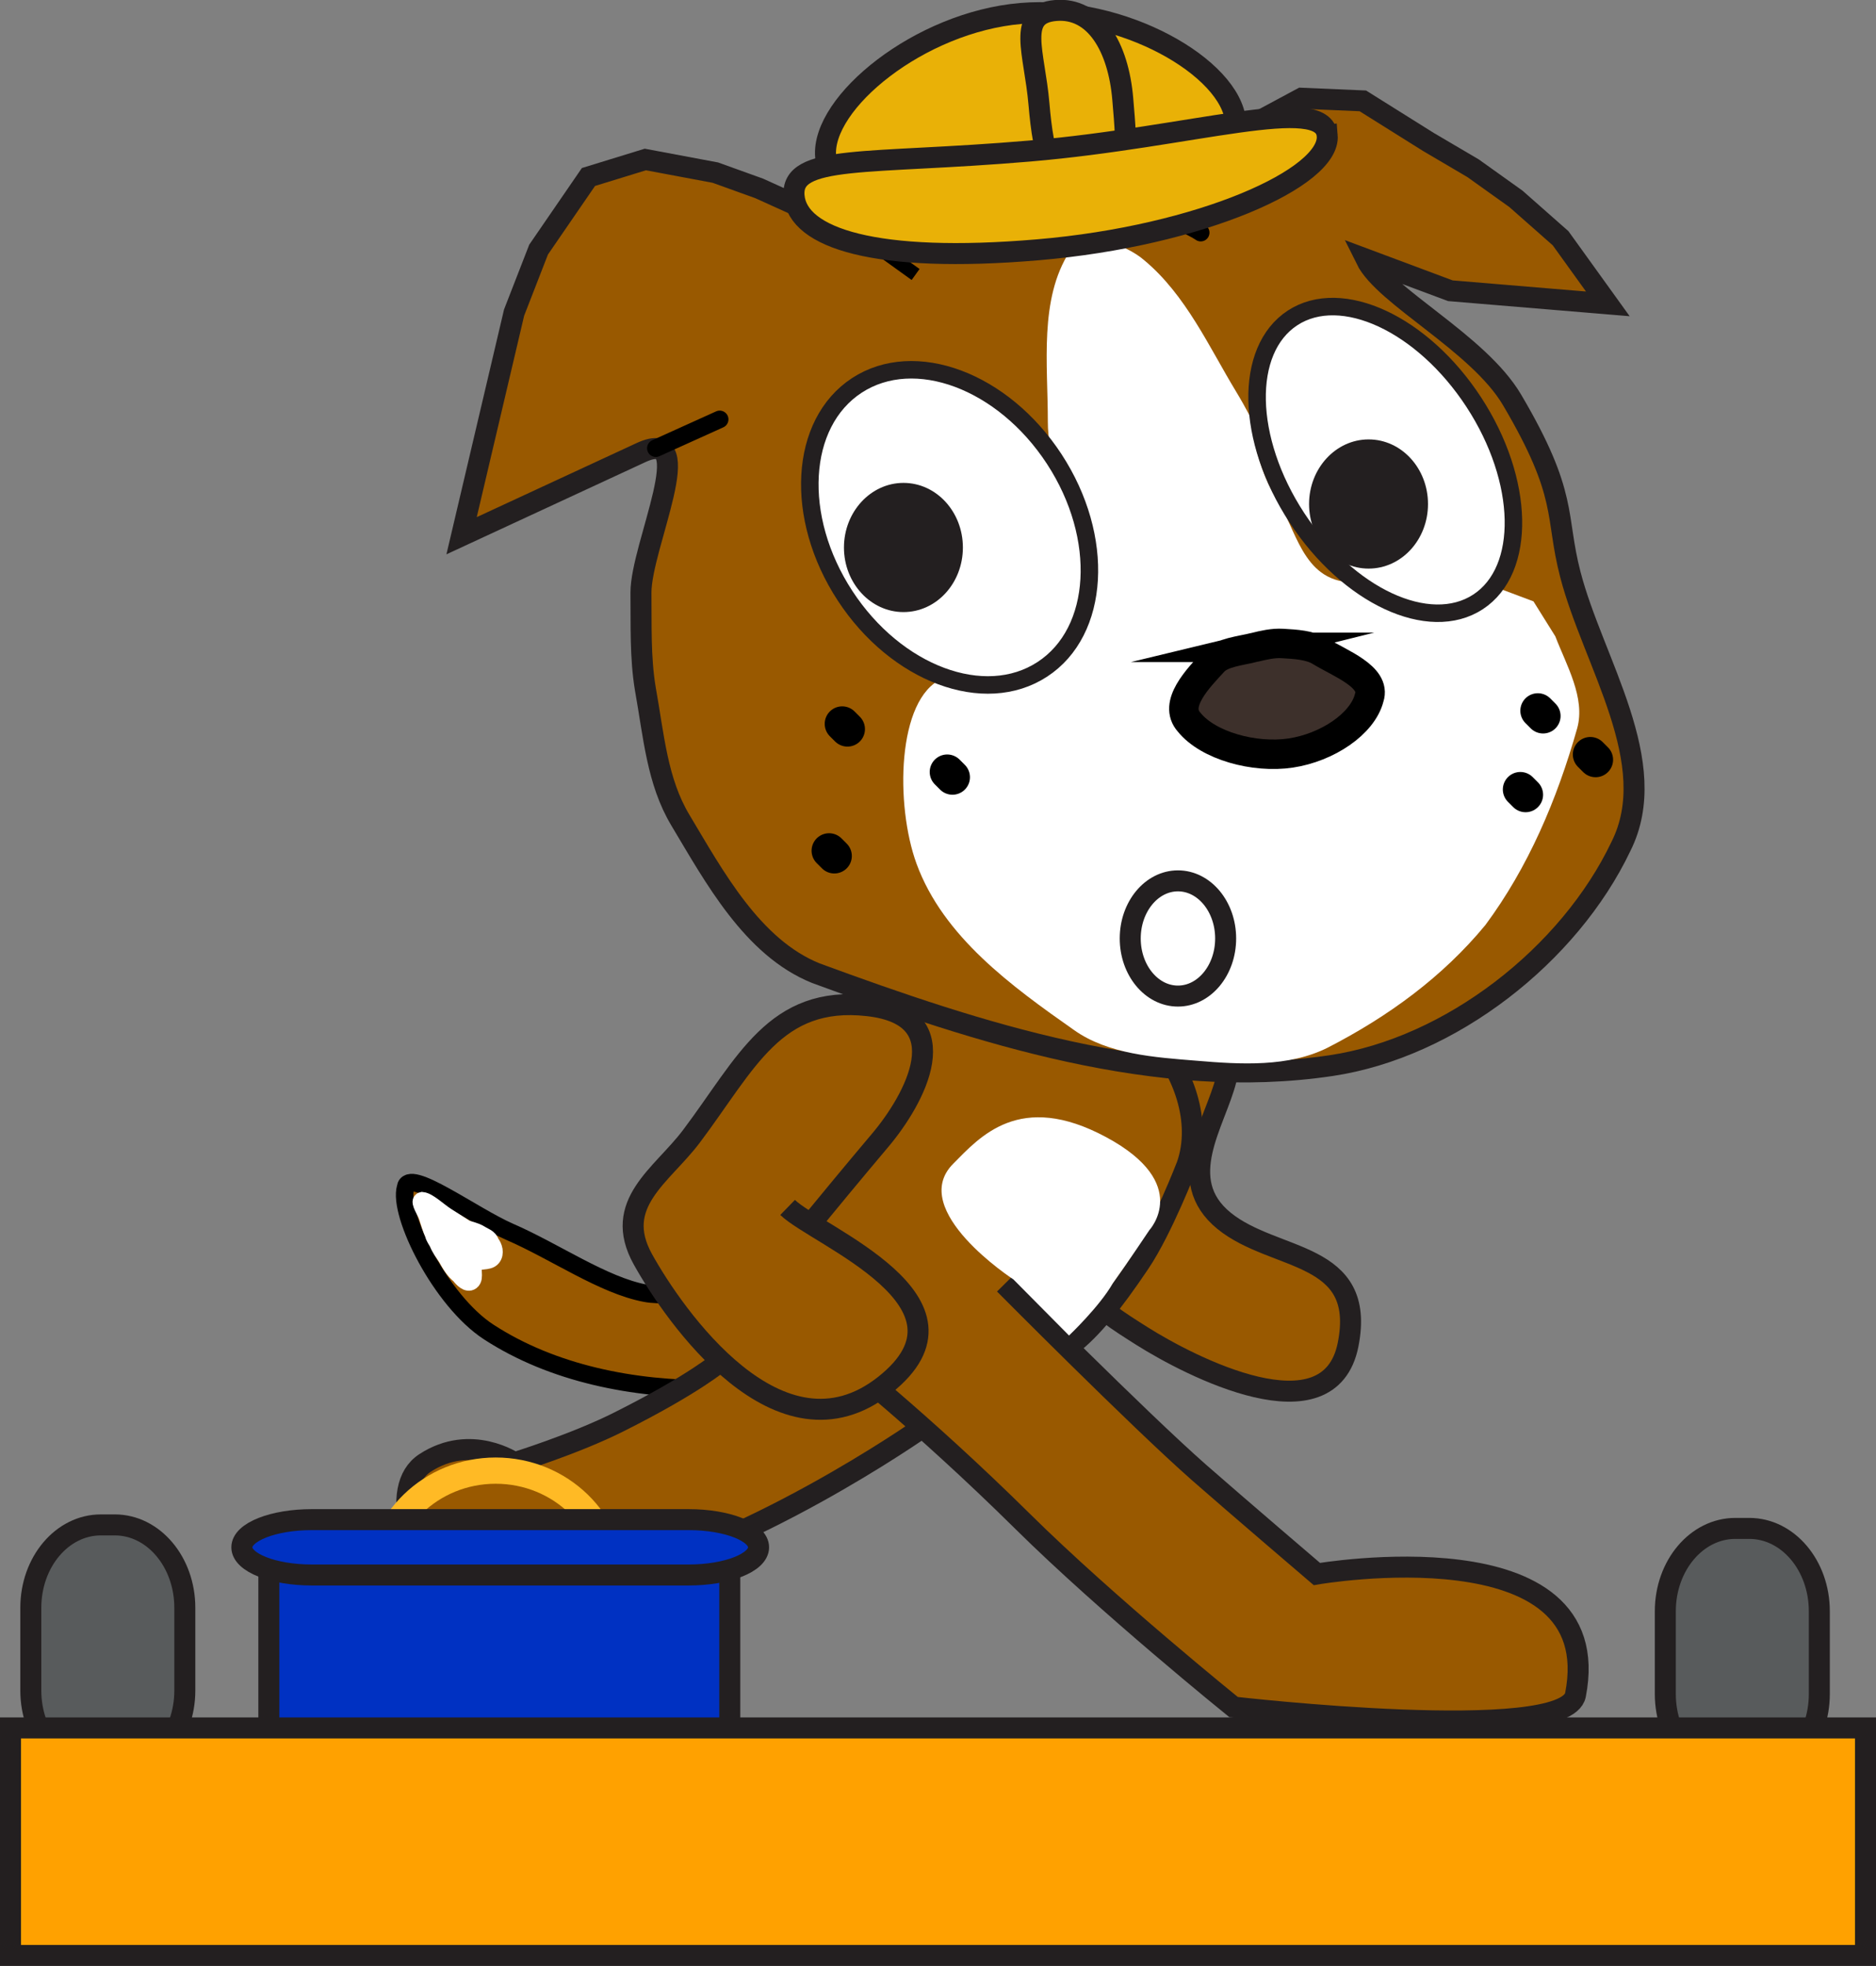 <svg version="1.1" xmlns="http://www.w3.org/2000/svg" xmlns:xlink="http://www.w3.org/1999/xlink" width="107.2" height="112.342" viewBox="0,0,107.2,112.342"><rect x="0" y="0" width="107.2" height="112.342" fill="#808080" stroke="none"/><g transform="translate(-181.302,-127.003)"><g data-paper-data="{&quot;isPaintingLayer&quot;:true}" fill-rule="nonzero" stroke-linejoin="miter" stroke-miterlimit="10" stroke-dasharray="" stroke-dashoffset="0" style="mix-blend-mode: normal"><path d="M280.463,228.542c-2.209,0 -4,-2.119 -4,-4.733v-4.733c0,-2.614 1.791,-4.733 4,-4.733h0.8c2.209,0 4,2.119 4,4.733v4.733c0,2.614 -1.791,4.733 -4,4.733z" fill="#585b5c" stroke="#231f20" stroke-width="1.2" stroke-linecap="butt"/><path d="M187.063,228.342c-2.209,0 -4,-2.119 -4,-4.733v-4.733c0,-2.614 1.791,-4.733 4,-4.733h0.8c2.209,0 4,2.119 4,4.733v4.733c0,2.614 -1.791,4.733 -4,4.733z" fill="#585b5c" stroke="#231f20" stroke-width="1.2" stroke-linecap="butt"/><path d="M228.83,198.177c0.809,0.472 1.17,3.511 0.09,4.744c-1.827,2.064 -4.45,3.421 -6.945,3.446c-4.465,0.044 -9.091,-0.87 -12.75,-3.25c-2.729,-1.775 -5.188,-6.716 -4.75,-8.25c0.142,-1.179 3.86,1.62 5.97,2.536c2.595,1.128 5.327,3.052 7.742,3.503c3.416,0.638 9.833,-3.201 10.643,-2.729z" fill="#995900" stroke="#000000" stroke-width="1" stroke-linecap="butt"/><g stroke-linecap="butt"><path d="M233.942,208.623c0,0 -8.832,6.2 -17.071,8.412l0.086,0.215c1.247,1.824 5.87,7.497 -0.334,9.496c-5.333,1.717 -15.12,-13.104 -10.821,-15.902c2.626,-1.713 4.892,-0.252 4.892,-0.252c0,0 3.474,-1.07 6.001,-2.345c4.303,-2.161 5.784,-3.453 5.784,-3.453c0,0 4.184,-4.306 6.856,-4.137c2.671,0.17 8.059,4.714 4.607,7.966z" fill="#995900" stroke="none" stroke-width="1"/><path d="M216.957,217.25c1.247,1.824 5.87,7.497 -0.334,9.496c-5.333,1.717 -15.329,-13.344 -11.03,-16.145c2.626,-1.713 5.101,-0.01 5.101,-0.01c0,0 3.474,-1.072 6.001,-2.348c4.303,-2.161 5.784,-3.453 5.784,-3.453" fill="none" stroke="#231f20" stroke-width="1.2"/><path d="M233.942,208.623c0,0 -10.123,7.107 -18.804,8.819" fill="none" stroke="#231f20" stroke-width="1.2"/></g><path d="M248.388,186.236c3.521,-1.037 3.374,0.187 3.374,0.187c-0.067,0.673 -0.19,1.447 -0.393,2.258c-0.61,2.469 -3.014,5.734 -0.118,8.087c2.893,2.35 8.146,1.694 7.086,7.068c-1.063,5.373 -9.035,1.243 -11.759,-0.472c-2.722,-1.725 -5.178,-3.181 -3.993,-7.999c1.188,-4.82 0.69,-5.962 0.69,-5.962c0.219,-2.478 1.6,-2.133 5.113,-3.167z" fill="#995900" stroke="#231f20" stroke-width="1.2" stroke-linecap="butt"/><g stroke-linecap="butt"><path d="M238.701,200.384c0,0 7.647,7.712 11.125,10.771c2.12,1.861 6.725,5.794 6.725,5.794c0,0 16.699,-2.879 14.777,6.911c-0.563,2.881 -19.535,0.693 -19.535,0.693c0,0 -7.214,-5.827 -12.045,-10.602c-5.863,-5.797 -10.764,-9.639 -10.764,-9.639c-8.534,-8.292 -1.04,-11.451 1.056,-16.563c1.328,-3.239 4.668,-6.459 8.185,-6.882c3.473,-0.17 6.769,2.899 9.002,5.425c1.67,1.877 2.777,4.775 1.902,7.296c0,0 -1.404,3.651 -2.7,5.578c-1.554,2.311 -2.763,3.801 -3.951,4.713" fill="#995900" stroke="#231f20" stroke-width="1.2"/><path d="M246.978,197.301c0,0 -1.217,1.826 -2.09,3.04c-0.761,1.332 -2.499,2.979 -2.499,2.979l-3.176,-3.204c0,0 -6.087,-3.956 -3.443,-6.611c1.526,-1.538 3.8,-4.178 8.739,-1.521c4.939,2.657 2.469,5.317 2.469,5.317" fill="#ffffff" stroke="none" stroke-width="1"/></g><path d="M226.308,196.001c1.681,1.635 11.54,5.413 5.54,10.156c-5.998,4.742 -12.037,-4.002 -13.809,-7.191c-1.769,-3.189 1.09,-4.786 2.778,-7.035c3.137,-4.174 4.757,-8.054 10.075,-7.459c5.318,0.592 2.658,5.381 0.708,7.689c-1.578,1.867 -3.287,3.946 -3.885,4.674" fill="#995900" stroke="#231f20" stroke-width="1.2" stroke-linecap="butt"/><path d="M206.075,197.517c-0.141,-0.318 -0.244,-0.663 -0.35,-1c-0.09,-0.279 -0.486,-0.863 -0.3,-0.9c0.362,0.037 0.952,0.618 1.4,0.9c0.367,0.231 0.729,0.463 1.1,0.7c0.265,0.098 0.545,0.143 0.8,0.3c0.226,0.146 0.542,0.227 0.6,0.5c0.197,0.228 0.298,0.606 0.1,0.85c-0.221,0.275 -0.766,0.086 -1,0.35c-0.226,0.254 0.059,0.803 -0.2,1c-0.208,0.155 -0.494,-0.138 -0.65,-0.35c-0.329,-0.254 -0.547,-0.634 -0.75,-1c-0.18,-0.276 -0.383,-0.533 -0.5,-0.85c-0.09,-0.16 -0.206,-0.305 -0.25,-0.5z" fill="#ffffff" stroke="#ffffff" stroke-width="1" stroke-linecap="round"/><g stroke-linecap="butt"><path d="M216.316,217.522c0,3.58 -2.994,6.481 -6.688,6.481c-3.693,0 -6.688,-2.902 -6.688,-6.481c0,-3.58 2.994,-6.481 6.688,-6.481c3.693,0 6.688,2.902 6.688,6.481z" fill="none" stroke="#ffba25" stroke-width="1.5"/><path d="M196.665,227.935v-11.793h26.338v11.793z" fill="#0031c2" stroke="#231f20" stroke-width="1.2"/><path d="M199.122,217.005c-2.209,0 -4,-0.708 -4,-1.582v0c0,-0.874 1.791,-1.582 4,-1.582h21.528c2.209,0 4,0.708 4,1.582v0c0,0.874 -1.791,1.582 -4,1.582z" fill="#0031c2" stroke="#231f20" stroke-width="1.2"/></g><path d="M181.902,238.744v-13h106v13z" fill="#ffa100" stroke="#231f20" stroke-width="1.2" stroke-linecap="butt"/><g><path d="M249.048,137.468l2.63,-2.701l4,-2.15l3.5,0.15l3.75,2.35l2.55,1.5l2.45,1.75l2.55,2.25l2.7,3.75l-9,-0.75l-4.819,-1.801c1.05,2.132 6.422,4.773 8.348,8.041c3.238,5.49 2.447,6.583 3.328,9.97c1.305,5.031 5.281,10.774 2.893,15.54c-2.953,6.205 -9.719,11.506 -16.557,12.529c-9.943,1.485 -20.135,-1.858 -29.443,-5.279c-3.639,-1.463 -5.817,-5.526 -7.75,-8.75c-1.328,-2.217 -1.516,-4.804 -2,-7.5c-0.3,-1.806 -0.229,-3.621 -0.25,-5.5c-0.005,-2.662 3.413,-9.582 0,-8l-10.25,4.75l3,-12.75l1.4,-3.6l2.85,-4.15l3.25,-1l4,0.75l2.5,0.9l5.967,2.703c3.134,0.16 4.496,-1.703 9.224,-1.928c1.768,-0.085 4.978,0.088 6.518,0.231z" fill="#995900" stroke="#231f20" stroke-width="1.2" stroke-linecap="butt"/><path d="M270.178,163.367c0.639,1.665 1.729,3.516 1.25,5.25c-1.167,4.121 -2.812,7.963 -5.25,11.25c-2.434,2.953 -5.549,5.226 -9,7c-2.239,1.128 -4.983,0.964 -7.5,0.75c-2.395,-0.194 -5.047,-0.364 -7,-1.75c-3.565,-2.503 -7.472,-5.331 -9,-9.5c-1.224,-3.339 -1.132,-9.442 1.46,-10.58l7.785,-3.417c1.504,-3.417 -1.749,-7.463 -1.745,-11.253c0.004,-3.308 -0.507,-7.015 1.25,-9.75c0.832,-1.277 3.219,-0.394 4.25,0.5c2.393,1.989 3.733,5.005 5.25,7.5c1.064,1.749 2.539,4.849 2.75,5.5c0.183,0.334 -1.722,-3.122 -1.75,-3c-0.018,0.179 0.452,2.3 1.25,3.5c1.202,1.817 1.517,4.801 4.323,4.913l8.427,0.337l2,0.75z" fill="#ffffff" stroke="none" stroke-width="1" stroke-linecap="butt"/><path d="M246.028,138.829c2.84,0.7 3.887,1.469 3.887,1.469" fill="none" stroke="#000000" stroke-width="1" stroke-linecap="round"/><path d="M228.93,139.314l4.692,3.375" fill="none" stroke="#000000" stroke-width="0.774" stroke-linecap="butt"/><path d="M265.518,149.983c2.924,4.479 3.033,9.591 0.242,11.415c-2.793,1.825 -7.426,-0.332 -10.354,-4.813c-2.933,-4.48 -3.037,-9.589 -0.244,-11.415c2.791,-1.823 7.429,0.331 10.356,4.813z" fill="#ffffff" stroke="#231f20" stroke-width="1" stroke-linecap="butt"/><path d="M262.902,155.806c0,2.037 -1.513,3.689 -3.395,3.689c-1.873,0 -3.401,-1.654 -3.401,-3.689c0,-2.037 1.528,-3.693 3.401,-3.693c1.882,0 3.395,1.656 3.395,3.693" fill="#231f20" stroke="none" stroke-width="1.886" stroke-linecap="butt"/><path d="M241.545,153.236c2.926,4.48 2.619,9.862 -0.681,12.015c-3.302,2.159 -8.351,0.272 -11.276,-4.208c-2.928,-4.48 -2.624,-9.86 0.678,-12.017c3.303,-2.156 8.35,-0.272 11.279,4.21z" fill="#ffffff" stroke="#231f20" stroke-width="1" stroke-linecap="butt"/><path d="M252.992,163.995c0.517,-0.125 1.054,-0.253 1.591,-0.221c0.739,0.043 1.574,0.088 2.153,0.442c1.153,0.703 3.208,1.46 2.808,2.652c-0.378,1.498 -2.392,2.851 -4.492,3.167c-2.068,0.309 -4.715,-0.414 -5.803,-1.768c-0.917,-1.03 0.5,-2.488 1.404,-3.462c0.483,-0.523 1.528,-0.607 2.34,-0.81z" fill="#3d302b" stroke="#000000" stroke-width="1.684" stroke-linecap="butt"/><path d="M236.324,158.291c0,2.037 -1.513,3.689 -3.395,3.689c-1.873,0 -3.401,-1.654 -3.401,-3.689c0,-2.037 1.528,-3.693 3.401,-3.693c1.882,0 3.395,1.656 3.395,3.693" fill="#231f20" stroke="none" stroke-width="1.886" stroke-linecap="butt"/><path d="M229.728,168.667l-0.3,-0.3" fill="none" stroke="#000000" stroke-width="2" stroke-linecap="round"/><path d="M235.428,171.117l0.3,0.3" fill="none" stroke="#000000" stroke-width="2" stroke-linecap="round"/><path d="M228.678,175.617l0.3,0.3" fill="none" stroke="#000000" stroke-width="2" stroke-linecap="round"/><path d="M269.178,167.617l0.3,0.3" fill="none" stroke="#000000" stroke-width="2" stroke-linecap="round"/><path d="M272.178,170.117l0.3,0.3" fill="none" stroke="#000000" stroke-width="2" stroke-linecap="round"/><path d="M268.178,172.117l0.3,0.3" fill="none" stroke="#000000" stroke-width="2" stroke-linecap="round"/><path d="M218.778,152.617l3.65,-1.65" fill="none" stroke="#000000" stroke-width="1" stroke-linecap="round"/><path d="M251.339,180.631c0,1.818 -1.221,3.292 -2.726,3.292c-1.506,0 -2.726,-1.474 -2.726,-3.292c0,-1.818 1.221,-3.292 2.726,-3.292c1.506,0 2.726,1.474 2.726,3.292z" fill="none" stroke="#231f20" stroke-width="1.2" stroke-linecap="butt"/><g stroke-width="1.2" stroke-linecap="butt"><path d="M251.91,133.954c0.262,3.082 -5.608,4.863 -11.402,5.356c-5.794,0.493 -11.764,-0.279 -12.027,-3.361c-0.262,-3.082 5.368,-7.684 11.162,-8.177c5.794,-0.493 12.004,3.1 12.267,6.182z" fill="#e9b107" stroke="#231f20"/><path d="M245.459,132.65c0.251,2.946 0.493,5.332 -1.76,5.524c-2.253,0.192 -2.778,-2.293 -3.029,-5.239c-0.251,-2.946 -1.298,-5.14 0.955,-5.332c2.253,-0.192 3.584,2.101 3.834,5.047z" fill="#e9b107" stroke="#231f20"/><path d="M257.143,134.743c0.205,2.405 -7.224,5.742 -16.526,6.534c-9.302,0.792 -13.735,-0.67 -13.94,-3.075c-0.205,-2.405 4.157,-1.775 13.459,-2.567c9.302,-0.792 16.802,-3.297 17.006,-0.892z" fill="#e9b107" stroke="#231f20"/></g></g></g></g></svg>
